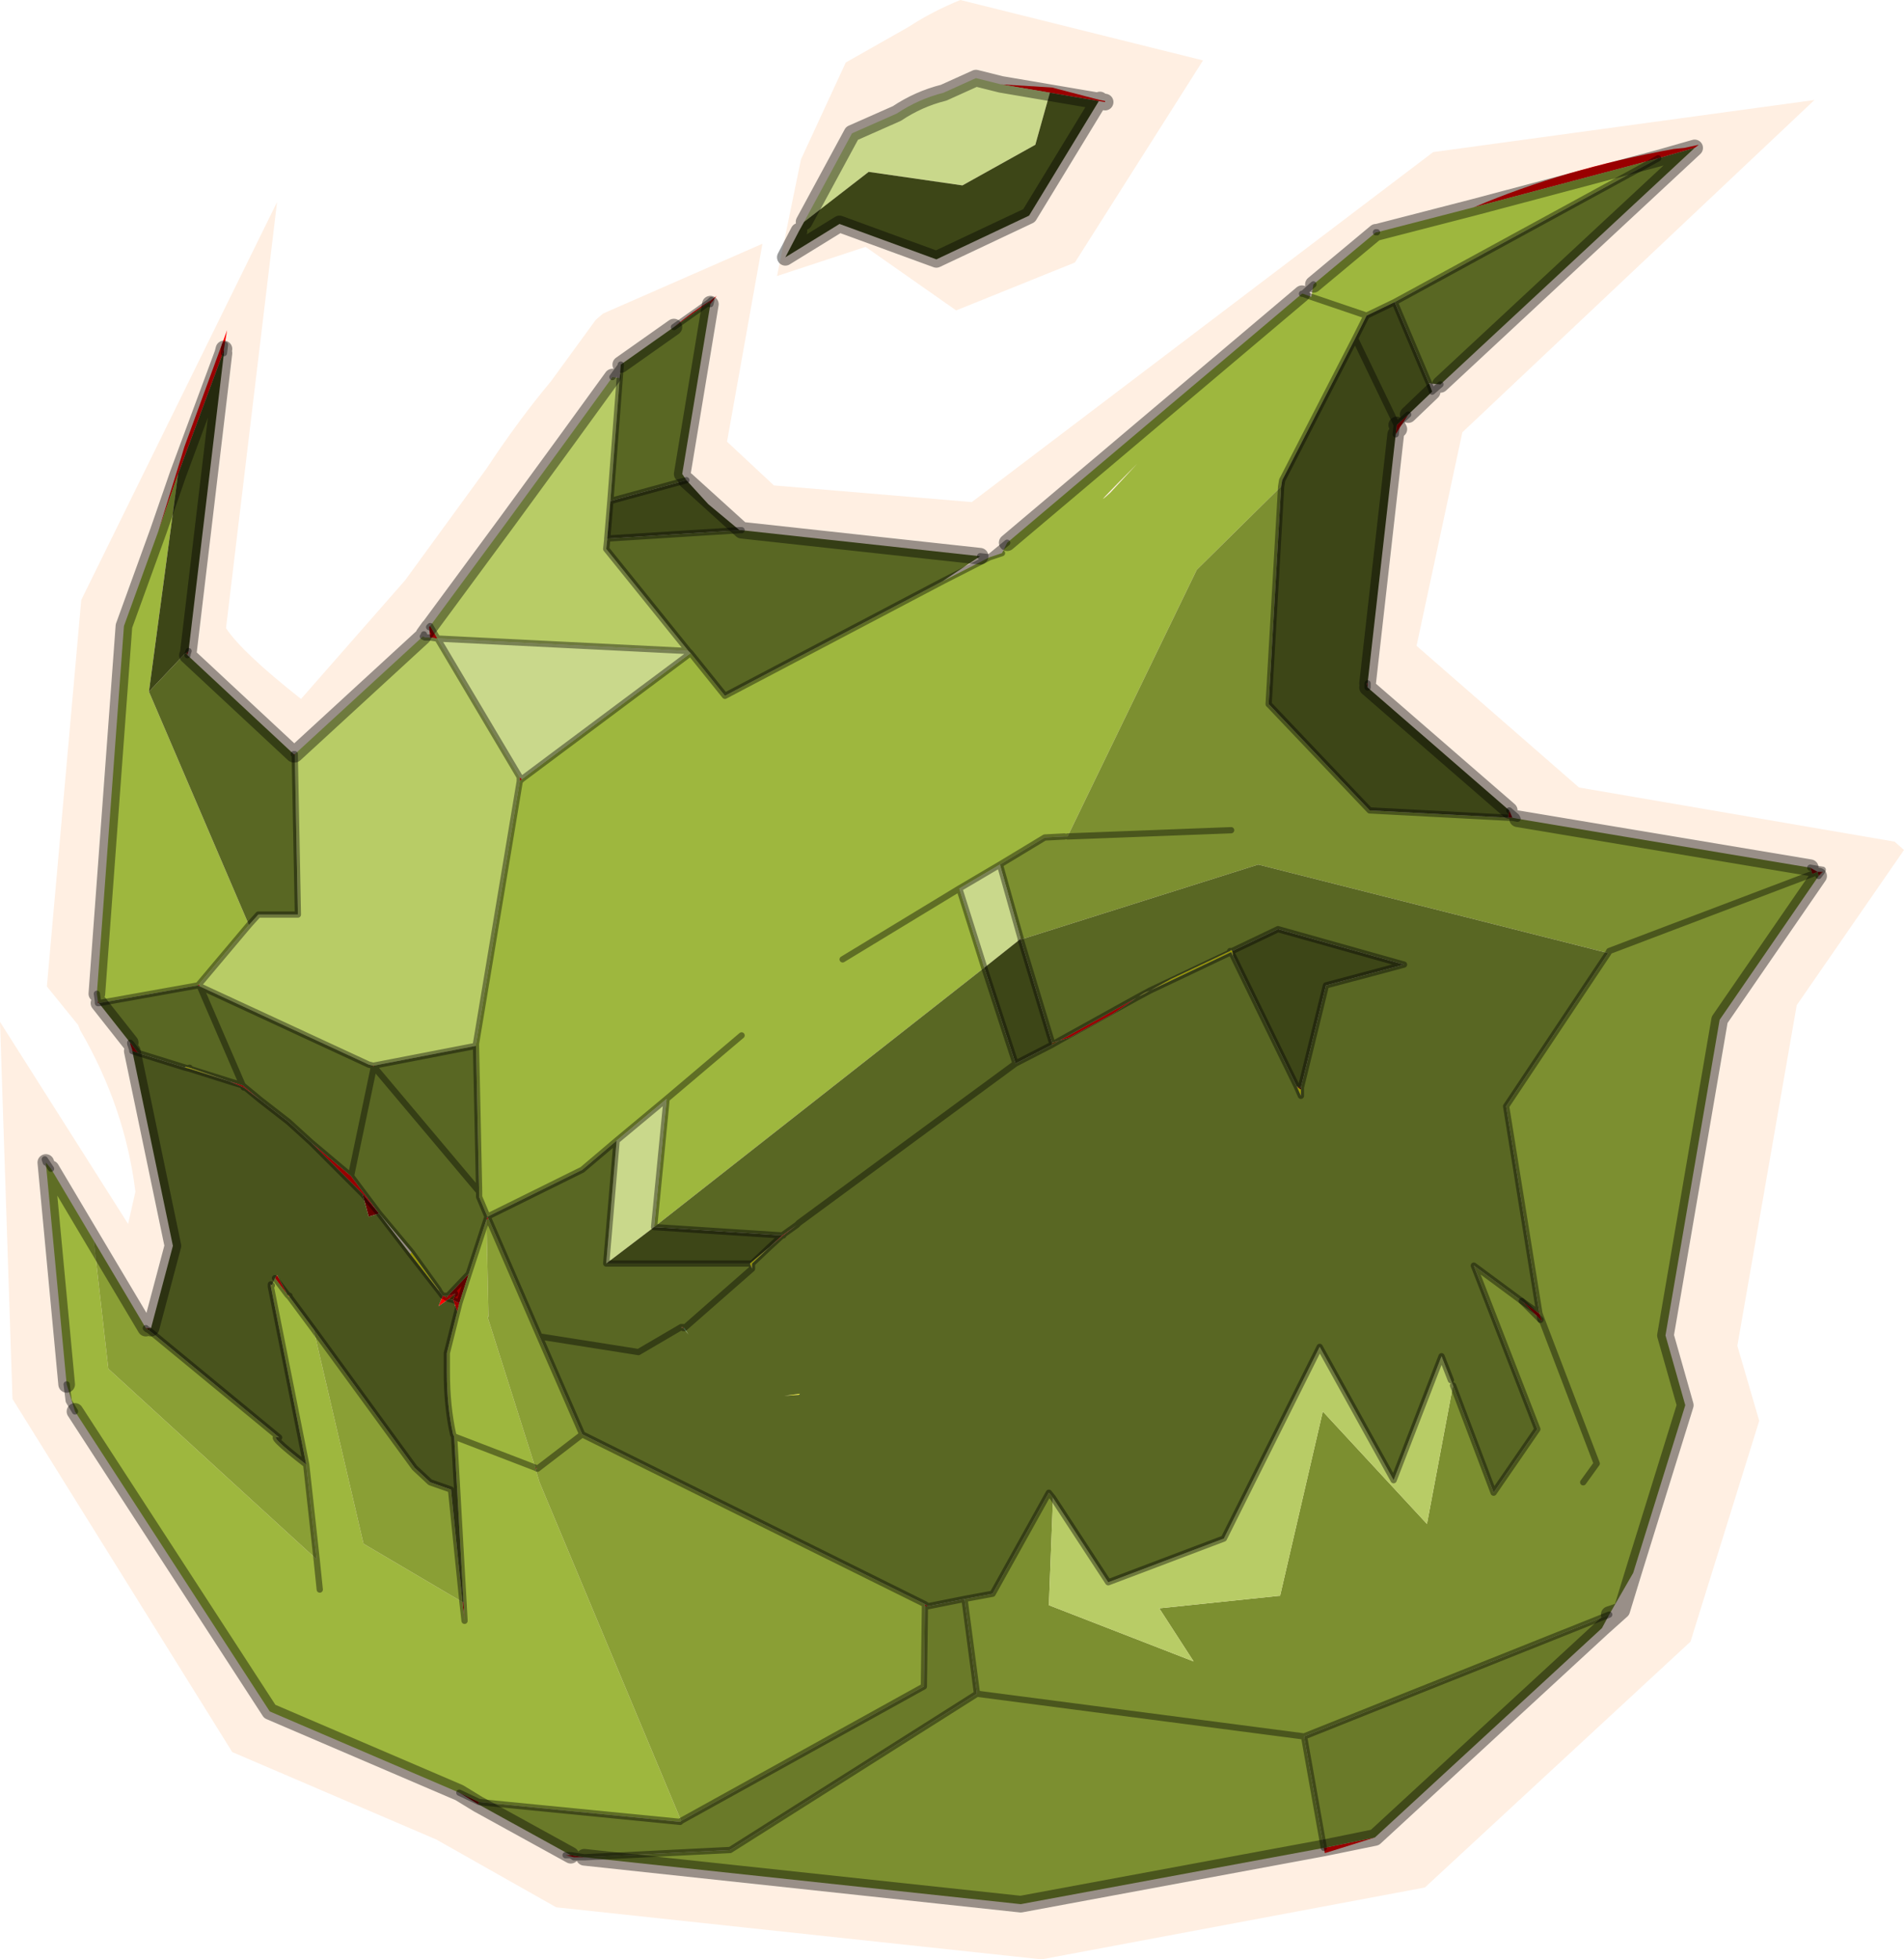 <?xml version="1.0" encoding="UTF-8" standalone="no"?>
<svg xmlns:xlink="http://www.w3.org/1999/xlink" height="94.05px" width="91.4px" xmlns="http://www.w3.org/2000/svg">
  <g transform="matrix(1.0, 0.0, 0.0, 1.0, -229.25, -153.45)">
    <path d="M231.5 200.8 L233.15 182.25 242.55 163.15 240.1 183.6 Q240.85 184.75 243.7 187.0 L248.7 181.3 252.6 175.95 Q254.15 173.6 255.7 171.75 L257.85 168.8 258.2 168.5 265.85 165.15 264.15 174.65 266.4 176.75 275.9 177.55 298.05 160.75 316.35 158.25 299.45 174.2 297.25 184.45 305.05 191.25 320.2 193.85 320.65 194.25 315.5 201.7 312.65 218.05 313.7 221.65 310.4 232.25 297.65 244.05 279.25 247.5 255.95 245.0 250.2 241.75 240.4 237.55 229.85 220.6 229.25 202.5 235.4 212.2 235.75 210.65 Q235.25 206.6 233.1 202.9 L233.0 202.65 231.5 200.8 M287.0 156.35 L280.85 166.05 275.15 168.35 270.8 165.3 266.55 166.7 267.7 161.1 269.85 156.45 272.85 154.75 Q274.0 154.0 275.35 153.45 L287.0 156.35" fill="#fedbc0" fill-opacity="0.451" fill-rule="evenodd" stroke="none"/>
    <path d="M243.35 189.65 L243.4 189.65 243.4 189.7 243.35 189.65 M249.85 183.55 L249.9 183.5 250.25 184.1 249.9 184.05 249.85 183.55 M261.6 169.15 Q262.5 168.4 263.4 167.85 L263.65 167.65 263.35 168.05 263.4 167.85 263.3 167.95 261.6 169.15 M291.75 167.55 L291.8 167.55 291.75 167.55 M300.0 163.4 Q304.35 161.55 309.6 160.6 L310.1 160.55 310.8 160.4 310.6 160.55 308.85 161.05 300.0 163.4 M296.85 173.35 L296.4 174.05 296.25 174.3 296.3 173.85 296.85 173.35 M316.7 195.3 L316.75 195.3 316.55 195.5 316.7 195.3 M295.25 241.65 L292.85 242.4 292.8 242.15 295.25 241.65 M257.3 242.6 L256.8 242.6 256.4 242.5 256.65 242.5 257.3 242.6 M236.25 217.2 L236.35 217.2 236.3 217.25 236.25 217.2 M235.6 203.9 L235.6 203.85 235.5 203.55 235.5 203.5 235.55 203.55 235.85 203.95 235.9 204.0 235.6 203.9 M234.0 201.6 L233.95 201.6 233.95 201.5 234.0 201.6 M236.85 178.95 L237.95 175.4 238.1 174.9 240.15 169.3 240.0 170.2 239.95 170.4 237.8 176.2 236.85 178.95 M279.65 157.9 L277.3 157.5 279.75 157.65 282.05 158.25 282.0 158.3 282.05 158.25 282.3 158.3 282.3 158.35 282.0 158.3 279.65 157.9 M296.4 174.05 L296.3 173.85 296.4 174.05 M303.15 216.5 L303.3 216.9 303.2 216.8 302.3 215.9 303.15 216.5 303.2 216.8 303.15 216.5 M266.8 212.75 L267.5 212.25 266.85 212.75 266.2 213.3 266.8 212.75 266.85 212.75 266.8 212.75 M280.1 203.4 L283.8 201.35 282.7 202.1 280.6 203.25 280.1 203.4 M252.65 211.85 L252.7 211.95 252.6 212.0 252.65 211.85 M261.95 217.15 L262.0 217.15 262.0 217.2 261.95 217.15 M262.05 217.15 L262.1 217.2 262.05 217.2 262.05 217.15 M254.95 223.9 L255.05 223.95 254.95 223.95 254.95 223.9 M256.8 242.6 L256.65 242.5 256.8 242.6 M254.2 190.95 L254.2 190.75 254.3 190.85 254.2 190.95 M238.8 200.7 L238.85 200.8 238.75 200.75 238.8 200.7 M247.15 204.6 L247.2 204.6 247.2 204.65 247.15 204.6 M240.9 205.55 L240.95 205.65 240.9 205.55 241.75 206.25 240.95 205.65 240.25 205.35 240.9 205.55 M243.4 189.65 L243.4 189.7 243.4 189.65 M244.2 208.3 L246.1 209.9 247.45 211.7 246.65 210.75 244.2 208.3 M250.55 215.65 L250.7 215.75 250.75 215.65 251.1 215.55 250.7 215.75 250.8 215.8 250.7 215.75 251.1 215.55 250.8 215.8 250.3 216.15 250.5 215.65 250.55 215.65 M243.05 215.6 L242.45 214.8 242.55 214.65 243.05 215.6 M242.3 215.15 L242.25 215.2 242.25 215.15 242.3 215.15 M251.0 215.85 L251.3 216.0 251.2 216.4 251.0 215.85" fill="#ff0000" fill-rule="evenodd" stroke="none"/>
    <path d="M279.75 203.6 L279.75 203.5 280.1 203.4 279.75 203.6 M250.75 215.65 L250.7 215.75 250.55 215.65 250.75 215.65" fill="#804d00" fill-rule="evenodd" stroke="none"/>
    <path d="M238.3 184.7 L238.25 184.85 238.2 184.8 238.3 184.7 M263.35 168.05 L263.3 167.95 263.4 167.85 263.35 168.05 M316.5 195.3 L316.55 195.3 316.7 195.3 316.55 195.5 316.5 195.3 316.25 195.4 316.15 195.1 316.5 195.3 M262.0 217.15 L262.1 217.2 262.05 217.15 262.0 217.15 M251.5 230.35 L251.55 231.25 251.45 230.35 251.5 230.35 M243.05 215.6 L243.15 215.65 243.15 215.7 243.05 215.6" fill="#cc0000" fill-rule="evenodd" stroke="none"/>
    <path d="M238.25 184.85 L238.25 184.9 238.15 184.8 238.2 184.8 238.25 184.85" fill="#ae6800" fill-rule="evenodd" stroke="none"/>
    <path d="M240.0 170.2 L240.0 170.4 239.95 170.4 240.0 170.2 M278.25 198.55 L278.2 198.55 278.25 198.5 278.25 198.55 M251.1 215.55 L250.75 215.65 251.75 214.6 251.3 216.0 251.0 215.85 251.1 215.55" fill="#9f0000" fill-rule="evenodd" stroke="none"/>
    <path d="M294.9 186.25 L294.9 186.45 294.85 186.25 294.9 186.25 M301.65 192.7 L301.7 192.35 301.85 192.7 301.65 192.7" fill="#b70000" fill-rule="evenodd" stroke="none"/>
    <path d="M288.4 199.1 L288.35 199.15 288.3 199.1 288.35 199.15 288.4 199.1 288.45 199.35 288.35 199.15 284.45 201.0 285.45 200.45 288.3 199.1 288.35 199.05 288.4 199.1 M291.7 205.75 L291.7 206.05 291.5 205.6 291.7 205.75 M283.8 201.35 L283.9 201.3 Q284.15 201.1 284.45 201.0 L283.8 201.35 M265.35 214.35 L265.25 214.1 266.2 213.3 265.35 214.1 265.35 214.35 M265.35 214.1 L265.25 214.1 265.35 214.1 M267.6 220.4 L266.9 220.45 267.65 220.35 267.6 220.4 M262.0 217.15 L262.05 217.15 261.9 217.3 262.0 217.2 262.0 217.15 M238.35 204.7 L238.35 204.75 238.35 204.7 240.25 205.35 238.35 204.75 238.15 204.7 238.15 204.65 238.35 204.7 M243.15 215.7 L243.1 215.7 243.05 215.6 243.15 215.7 M250.35 215.45 L248.95 213.65 249.0 213.55 250.3 215.35 250.35 215.45 M242.3 215.15 L242.25 215.15 242.25 215.1 242.3 215.15" fill="#ffff00" fill-rule="evenodd" stroke="none"/>
    <path d="M291.7 205.65 L291.7 205.75 291.5 205.6 291.7 205.65 M247.45 211.7 L246.95 211.85 246.65 210.75 247.45 211.7" fill="#660000" fill-rule="evenodd" stroke="none"/>
    <path d="M262.1 217.2 L262.3 217.5 262.05 217.2 262.1 217.2" fill="#3eb571" fill-rule="evenodd" stroke="none"/>
    <path d="M236.35 217.2 L236.5 217.2 236.4 217.3 236.3 217.25 236.35 217.2 M251.1 215.55 L251.0 215.85 250.8 215.8 251.1 215.55" fill="#643c00" fill-rule="evenodd" stroke="none"/>
    <path d="M252.2 240.05 L251.3 239.5 252.25 239.95 252.2 240.05 M273.8 230.55 L273.65 230.55 273.65 230.45 273.8 230.55" fill="#b30000" fill-rule="evenodd" stroke="none"/>
    <path d="M252.7 211.95 L252.6 212.0 252.7 211.95" fill="#df0000" fill-rule="evenodd" stroke="none"/>
    <path d="M277.6 179.5 L291.75 167.55 291.8 167.55 292.2 167.7 294.85 168.6 292.2 167.7 292.3 167.1 295.3 164.6 295.35 164.6 300.0 163.4 308.85 161.05 296.2 167.95 294.85 168.6 294.3 169.7 290.8 176.5 290.75 176.8 286.7 180.8 280.5 193.6 280.35 193.6 279.4 193.65 277.25 194.95 275.3 196.1 276.5 199.9 260.65 212.35 261.25 206.2 258.85 208.2 257.2 209.6 252.65 211.85 252.25 210.9 252.25 210.65 252.1 203.65 252.1 203.55 254.2 190.95 254.3 190.85 262.4 184.8 264.05 186.85 274.5 181.35 276.75 180.2 277.35 180.0 277.6 179.5 M251.3 239.5 L242.2 235.6 232.85 221.2 232.45 219.9 231.45 209.25 231.7 209.55 233.75 213.0 234.45 219.15 244.45 228.3 243.95 223.75 242.25 215.2 242.3 215.15 242.45 214.8 243.05 215.6 243.1 215.7 243.15 215.7 244.3 217.25 246.7 227.55 251.45 230.35 251.55 231.25 251.5 230.35 251.05 222.4 254.95 223.9 251.05 222.4 251.0 222.3 Q250.7 220.95 250.7 219.3 L250.7 218.4 251.2 216.4 251.3 216.0 251.75 214.6 252.6 212.0 252.7 216.65 252.65 216.65 254.95 223.9 254.95 223.95 255.15 224.6 261.95 240.85 261.9 240.9 252.25 239.95 251.3 239.5 M233.95 201.5 L233.9 201.15 235.2 183.5 236.85 178.95 237.8 176.2 236.4 186.65 241.2 197.85 238.8 200.7 238.75 200.75 234.0 201.6 233.95 201.5 M283.85 175.7 Q281.45 178.1 282.55 177.1 L283.85 175.7 M264.85 203.15 L261.25 206.2 264.85 203.15 M275.3 196.1 L269.7 199.5 275.3 196.1 M244.6 229.75 L244.45 228.3 244.6 229.75" fill="#9eb73e" fill-rule="evenodd" stroke="none"/>
    <path d="M233.75 213.0 L236.25 217.2 236.3 217.25 236.4 217.3 242.65 222.45 Q242.0 222.25 243.95 223.75 L244.45 228.3 234.45 219.15 233.75 213.0 M252.7 211.95 L255.15 217.6 257.2 222.3 255.05 223.95 257.2 222.3 273.65 230.45 273.65 230.55 273.6 234.4 261.95 240.85 255.15 224.6 254.95 223.95 255.05 223.95 254.95 223.9 252.65 216.65 252.7 216.65 252.6 212.0 252.7 211.95 M251.45 230.35 L246.7 227.55 244.3 217.25 249.15 223.9 249.9 224.6 250.9 224.95 251.45 230.35" fill="#8a9f35" fill-rule="evenodd" stroke="none"/>
    <path d="M302.1 192.75 L316.15 195.1 316.25 195.4 316.5 195.3 316.55 195.5 311.8 202.4 309.2 217.55 310.15 220.9 307.65 228.95 306.5 230.95 291.85 236.8 276.15 234.75 291.85 236.8 292.8 242.15 278.25 244.85 257.3 242.6 264.3 242.25 276.15 234.75 275.55 230.2 276.9 229.95 279.6 225.1 279.8 225.35 279.6 230.5 286.55 233.2 284.9 230.65 290.65 230.05 290.7 230.05 292.75 221.2 297.75 226.6 299.0 219.95 300.95 225.1 303.05 222.05 300.0 214.2 302.3 215.9 303.2 216.8 303.3 216.9 303.15 216.5 301.55 206.55 306.45 199.2 306.5 199.1 316.25 195.4 306.5 199.1 306.45 199.2 289.65 194.95 278.25 198.55 278.25 198.5 277.25 194.95 279.4 193.65 280.35 193.6 280.5 193.6 286.7 180.8 290.75 176.8 290.15 187.25 290.2 187.3 295.0 192.35 301.65 192.7 301.85 192.7 302.1 192.75 M288.35 193.3 L280.5 193.6 288.35 193.3 M305.25 224.6 L305.9 223.7 303.3 216.9 305.9 223.7 305.25 224.6" fill="#7c8f30" fill-rule="evenodd" stroke="none"/>
    <path d="M243.4 189.65 L249.55 184.0 249.65 184.05 249.9 184.05 250.25 184.1 249.9 183.5 253.55 178.55 256.4 174.65 258.65 171.55 259.0 171.6 258.55 177.5 258.4 179.3 258.4 179.35 258.35 179.8 262.3 184.7 250.25 184.1 254.2 190.75 254.2 190.95 252.1 203.55 252.1 203.65 247.2 204.6 247.15 204.6 246.95 204.55 238.85 200.8 238.8 200.7 241.2 197.85 241.65 197.35 243.55 197.35 243.4 189.7 243.4 189.65 M299.0 219.95 L297.75 226.6 292.75 221.2 290.7 230.05 290.65 230.05 284.9 230.65 286.55 233.2 279.6 230.5 279.8 225.35 282.45 229.4 288.0 227.3 292.6 218.1 296.15 224.5 298.45 218.55 298.9 219.7 299.0 219.95" fill="#b8cc66" fill-rule="evenodd" stroke="none"/>
    <path d="M277.3 157.5 L279.65 157.9 278.95 160.4 275.45 162.35 270.95 161.7 267.85 164.1 270.15 159.85 272.3 158.9 Q273.35 158.2 274.55 157.9 L276.1 157.2 277.3 157.5 M262.3 184.7 L262.4 184.8 254.3 190.85 254.2 190.75 250.25 184.1 262.3 184.7 M278.25 198.5 L278.2 198.55 276.5 199.9 275.3 196.1 277.25 194.95 278.25 198.5 M258.85 208.2 L261.25 206.2 260.65 212.35 258.35 214.1 258.85 208.2" fill="#c9d88b" fill-rule="evenodd" stroke="none"/>
    <path d="M306.15 231.6 L295.25 241.65 292.8 242.15 291.85 236.8 306.5 230.95 306.15 231.6 M256.65 242.5 L252.2 240.05 252.25 239.95 261.9 240.9 261.95 240.85 273.6 234.4 273.65 230.55 273.8 230.55 275.55 230.2 276.15 234.75 264.3 242.25 257.3 242.6 256.65 242.5" fill="#6a7a29" fill-rule="evenodd" stroke="none"/>
    <path d="M238.25 184.9 L243.35 189.65 243.4 189.7 243.55 197.35 241.65 197.35 241.2 197.85 236.4 186.65 238.15 184.8 238.25 184.9 M259.05 170.95 L261.6 169.15 263.3 167.95 263.35 168.05 262.0 176.2 262.2 176.5 258.55 177.5 259.0 171.6 259.05 170.95 M264.85 178.9 L276.3 180.15 274.5 181.35 264.05 186.85 262.4 184.8 262.3 184.7 258.35 179.8 258.4 179.35 258.4 179.3 264.75 178.9 264.85 178.9 M310.6 160.55 L298.4 171.9 297.85 171.85 296.2 167.95 308.85 161.05 310.6 160.55 M235.5 203.5 L234.0 201.6 238.75 200.75 238.85 200.8 246.95 204.55 247.15 204.6 247.2 204.65 247.2 204.6 252.1 203.65 252.25 210.65 252.25 210.9 252.65 211.85 257.2 209.6 258.85 208.2 258.35 214.1 265.25 214.1 265.35 214.35 262.1 217.2 265.35 214.35 265.35 214.1 266.2 213.3 266.85 212.75 267.5 212.25 266.8 212.75 260.65 212.35 276.5 199.9 278.0 204.5 279.75 203.6 280.1 203.4 279.75 203.5 278.25 198.55 289.65 194.95 306.45 199.2 301.55 206.55 303.15 216.5 302.3 215.9 300.0 214.2 303.05 222.05 300.95 225.1 299.0 219.95 298.9 219.7 298.45 218.55 296.15 224.5 292.6 218.1 288.0 227.3 282.45 229.4 279.8 225.35 279.6 225.1 276.9 229.95 275.55 230.2 273.8 230.55 273.65 230.45 257.2 222.3 255.15 217.6 252.7 211.95 252.65 211.85 252.6 212.0 251.75 214.6 250.75 215.65 250.55 215.65 250.5 215.65 250.35 215.45 250.3 215.35 249.0 213.55 247.45 211.7 246.1 209.9 244.2 208.3 243.1 207.3 241.75 206.25 240.9 205.55 240.25 205.35 238.35 204.7 238.15 204.65 238.15 204.7 235.9 204.0 235.85 203.95 235.55 203.55 235.5 203.5 M288.4 199.1 L288.35 199.05 288.3 199.1 285.45 200.45 284.45 201.0 288.35 199.15 288.45 199.35 291.5 205.6 291.7 206.05 291.7 205.75 291.7 205.65 292.9 200.75 296.65 199.75 290.6 198.05 288.4 199.1 M278.0 204.5 L273.85 207.55 267.6 212.15 267.5 212.25 267.6 212.15 273.85 207.55 278.0 204.5 M283.8 201.35 L280.1 203.4 280.6 203.25 282.7 202.1 283.8 201.35 284.45 201.0 Q284.15 201.1 283.9 201.3 L283.8 201.35 M261.95 217.15 L259.9 218.35 255.15 217.6 259.9 218.35 261.95 217.15 262.0 217.2 261.9 217.3 262.05 217.15 262.05 217.2 262.3 217.5 262.1 217.2 262.0 217.15 261.95 217.15 M267.6 220.4 L267.65 220.35 266.9 220.45 267.6 220.4 M238.85 200.8 L240.9 205.55 238.85 200.8 M247.2 204.65 L246.1 209.9 247.2 204.65 252.25 210.65 247.2 204.65" fill="#596723" fill-rule="evenodd" stroke="none"/>
    <path d="M236.5 217.2 L237.55 213.25 235.6 203.9 235.9 204.0 238.15 204.7 238.35 204.75 240.25 205.35 240.95 205.65 241.75 206.25 243.1 207.3 244.2 208.3 246.65 210.75 246.95 211.85 247.45 211.7 248.95 213.65 250.35 215.45 250.5 215.65 250.3 216.15 250.8 215.8 251.0 215.85 251.2 216.4 250.7 218.4 250.7 219.3 Q250.7 220.95 251.0 222.3 L251.05 222.4 251.5 230.35 251.45 230.35 250.9 224.95 249.9 224.6 249.15 223.9 244.3 217.25 243.15 215.7 243.15 215.65 243.05 215.6 242.55 214.65 242.45 214.8 242.3 215.15 242.25 215.1 242.25 215.15 242.25 215.2 243.95 223.75 Q242.0 222.25 242.65 222.45 L236.4 217.3 236.5 217.2" fill="#49541d" fill-rule="evenodd" stroke="none"/>
    <path d="M240.0 170.4 L238.3 184.7 238.2 184.8 238.15 184.8 236.4 186.65 237.8 176.2 239.95 170.4 240.0 170.4 M298.0 172.25 L296.85 173.35 296.3 173.85 296.25 174.3 294.9 186.25 294.85 186.25 294.9 186.45 301.7 192.35 301.65 192.7 295.0 192.35 290.2 187.3 290.15 187.25 290.75 176.8 290.8 176.5 294.3 169.7 294.85 168.6 296.2 167.95 297.85 171.85 298.0 172.25 M267.85 164.1 L270.95 161.7 275.45 162.35 278.95 160.4 279.65 157.9 282.0 158.3 278.65 163.8 274.2 165.9 269.55 164.2 266.95 165.8 267.6 164.55 267.85 164.1 M262.2 176.5 L263.25 177.65 264.75 178.9 258.4 179.3 258.55 177.5 262.2 176.5 M294.3 169.7 L296.3 173.85 294.3 169.7 M288.45 199.35 L288.4 199.1 290.6 198.05 296.65 199.75 292.9 200.75 291.7 205.65 291.5 205.6 288.45 199.35 M278.2 198.55 L278.25 198.55 279.75 203.5 279.75 203.6 278.0 204.5 276.5 199.9 278.2 198.55 M260.65 212.35 L266.8 212.75 266.2 213.3 265.25 214.1 258.35 214.1 260.65 212.35" fill="#3d4617" fill-rule="evenodd" stroke="none"/>
    <path d="M240.0 170.4 L238.3 184.7 M238.25 184.9 L243.35 189.65 M243.4 189.65 L249.55 184.0 M249.6 183.9 L249.85 183.55 M249.9 183.5 L253.55 178.55 256.4 174.65 258.65 171.55 M259.05 170.95 L261.6 169.15 M263.35 168.05 L262.0 176.2 M262.2 176.5 L264.85 178.9 276.3 180.15 M277.6 179.5 L291.75 167.55 M292.3 167.1 L295.3 164.6 M295.35 164.6 L300.0 163.4 308.85 161.05 310.6 160.55 298.4 171.9 M298.0 172.25 L296.85 173.35 M296.25 174.3 L294.9 186.25 M294.9 186.45 L301.7 192.35 M302.1 192.75 L316.15 195.1 M316.55 195.5 L311.8 202.4 309.2 217.55 310.15 220.9 307.65 228.95 307.1 230.75 306.15 231.6 295.25 241.65 292.8 242.15 278.25 244.85 257.3 242.6 M256.65 242.5 L252.2 240.05 251.3 239.5 242.2 235.6 232.85 221.2 M232.45 219.9 L231.45 209.25 M231.7 209.55 L233.75 213.0 236.25 217.2 M236.5 217.2 L237.55 213.25 235.6 203.9 M235.5 203.5 L234.0 201.6 M233.9 201.15 L235.2 183.5 236.85 178.95 237.8 176.2 239.95 170.4 240.0 170.2 M279.65 157.9 L277.3 157.5 276.1 157.2 274.55 157.9 Q273.35 158.2 272.3 158.9 L270.15 159.85 267.85 164.1 M279.65 157.9 L282.0 158.3 282.05 158.25 M282.3 158.35 L282.0 158.3 278.65 163.8 274.2 165.9 269.55 164.2 266.95 165.8 267.6 164.55 M296.3 173.85 L296.4 174.05 M306.5 230.95 L307.1 230.75" fill="none" stroke="#000000" stroke-linecap="round" stroke-linejoin="round" stroke-opacity="0.4" stroke-width="0.8"/>
    <path d="M240.0 170.2 L240.05 170.0 240.0 170.4 M238.3 184.7 L238.25 184.85 238.25 184.9 M249.55 184.0 L249.6 183.95 249.6 183.9 249.65 184.05 249.55 184.0 M249.85 183.55 L249.9 183.5 250.25 184.1 262.3 184.7 262.4 184.8 264.05 186.85 274.5 181.35 276.75 180.2 277.6 179.5 M258.65 171.55 L259.05 171.0 259.05 170.95 259.0 171.6 258.55 177.5 258.4 179.3 264.75 178.9 264.85 178.9 M276.3 180.15 L276.75 180.2 277.35 180.0 M291.75 167.55 L291.8 167.55 292.3 167.1 M295.3 164.6 L295.35 164.6 M298.4 171.9 L298.0 172.25 297.85 171.85 296.2 167.95 308.85 161.05 M294.9 186.25 L294.9 186.45 M301.7 192.35 L302.05 192.65 302.1 192.75 301.85 192.7 301.65 192.7 295.0 192.35 290.2 187.3 290.15 187.25 290.75 176.8 290.8 176.5 294.3 169.7 294.85 168.6 292.2 167.7 291.8 167.55 M316.15 195.1 L316.75 195.2 316.7 195.3 316.55 195.5 M257.3 242.6 L256.8 242.6 256.65 242.5 256.4 242.5 M232.85 221.2 L232.55 220.7 232.45 219.9 M231.45 209.25 L231.4 209.1 231.7 209.55 M235.6 203.9 L235.6 203.85 235.5 203.55 235.5 203.5 235.55 203.55 235.85 203.95 235.9 204.0 235.6 203.9 M234.0 201.6 L233.95 201.6 233.95 201.5 233.9 201.15 M249.9 184.05 L249.65 184.05 249.6 183.95 M249.9 184.05 L250.25 184.1 254.2 190.75 254.2 190.95 254.3 190.85 262.4 184.8 M263.35 168.05 L263.4 167.85 263.3 167.95 261.6 169.15 M258.4 179.3 L258.4 179.35 258.35 179.8 262.3 184.7 M258.55 177.5 L262.2 176.5 M280.5 193.6 L288.35 193.3 M296.25 174.3 L296.3 173.85 294.3 169.7 M296.85 173.35 L296.3 173.85 M294.85 168.6 L296.2 167.95 M316.75 195.2 L316.5 195.3 316.25 195.4 306.5 199.1 306.45 199.2 301.55 206.55 303.15 216.5 303.3 216.9 305.9 223.7 305.25 224.6 M303.2 216.8 L303.15 216.5 302.3 215.9 300.0 214.2 303.05 222.05 300.95 225.1 299.0 219.95 M279.8 225.35 L279.6 225.1 276.9 229.95 275.55 230.2 276.15 234.75 291.85 236.8 306.5 230.95 M303.2 216.8 L303.3 216.9 M279.8 225.35 L282.45 229.4 288.0 227.3 292.6 218.1 296.15 224.5 298.45 218.55 298.9 219.7 M288.3 199.1 L288.35 199.15 288.4 199.1 290.6 198.05 296.65 199.75 292.9 200.75 291.7 205.65 291.7 205.75 291.7 206.05 291.5 205.6 288.45 199.35 288.35 199.15 284.45 201.0 283.8 201.35 280.1 203.4 279.75 203.6 279.75 203.5 278.25 198.55 278.25 198.5 277.25 194.95 275.3 196.1 276.5 199.9 278.0 204.5 279.75 203.6 M277.25 194.95 L279.4 193.65 280.35 193.6 M260.65 212.35 L266.8 212.75 267.5 212.25 267.6 212.15 273.85 207.55 278.0 204.5 M258.85 208.2 L261.25 206.2 264.85 203.15 M258.85 208.2 L257.2 209.6 252.65 211.85 252.7 211.95 255.15 217.6 259.9 218.35 261.95 217.15 262.0 217.15 262.05 217.15 262.05 217.2 262.1 217.2 265.35 214.35 265.35 214.1 266.2 213.3 266.8 212.75 266.85 212.75 M265.25 214.1 L258.35 214.1 258.85 208.2 M265.25 214.1 L265.35 214.1 M255.05 223.95 L254.95 223.9 251.05 222.4 251.5 230.35 251.55 231.25 251.45 230.35 250.9 224.95 249.9 224.6 249.15 223.9 244.3 217.25 243.15 215.7 243.05 215.6 242.45 214.8 M255.05 223.95 L257.2 222.3 255.15 217.6 M273.65 230.55 L273.6 234.4 261.95 240.85 M261.9 240.9 L252.25 239.95 251.3 239.5 M273.8 230.55 L273.65 230.45 273.65 230.55 M257.2 222.3 L273.65 230.45 M261.25 206.2 L260.65 212.35 M269.7 199.5 L275.3 196.1 M273.8 230.55 L275.55 230.2 M276.15 234.75 L264.3 242.25 257.3 242.6 256.65 242.5 M291.85 236.8 L292.8 242.15 M243.4 189.7 L243.55 197.35 241.65 197.35 241.2 197.85 238.8 200.7 238.85 200.8 246.95 204.55 247.15 204.6 247.2 204.6 252.1 203.65 252.1 203.55 254.2 190.95 M243.4 189.65 L243.4 189.7 243.35 189.65 M243.4 189.7 L243.4 189.65 M240.95 205.65 L240.9 205.55 240.25 205.35 238.35 204.75 238.35 204.7 M241.75 206.25 L240.9 205.55 238.85 200.8 238.75 200.75 234.0 201.6 233.95 201.5 M238.75 200.75 L238.8 200.7 M238.15 204.7 L238.35 204.75 M238.15 204.7 L235.9 204.0 M241.75 206.25 L243.1 207.3 244.2 208.3 246.1 209.9 247.2 204.65 247.15 204.6 M247.2 204.65 L247.2 204.6 M247.45 211.7 L246.65 210.75 244.2 208.3 M247.45 211.7 L246.1 209.9 M252.65 211.85 L252.6 212.0 251.75 214.6 250.75 215.65 250.55 215.65 250.5 215.65 250.35 215.45 248.95 213.65 247.45 211.7 249.0 213.55 250.3 215.35 250.35 215.45 M252.1 203.65 L252.25 210.65 252.25 210.9 252.65 211.85 M252.25 210.65 L247.2 204.65 M250.55 215.65 L250.7 215.75 250.75 215.65 251.1 215.55 250.7 215.75 250.8 215.8 251.0 215.85 251.3 216.0 251.75 214.6 M242.25 215.2 L243.95 223.75 244.45 228.3 244.6 229.75 M251.2 216.4 L251.3 216.0 M249.0 213.55 L248.95 213.65 M251.2 216.4 L250.7 218.4 250.7 219.3 Q250.7 220.95 251.0 222.3 L251.05 222.4 M242.3 215.15 L242.25 215.1 242.25 215.15 242.25 215.2 M243.05 215.6 L243.15 215.65 M236.3 217.25 L236.4 217.3 242.65 222.45 Q242.0 222.25 243.95 223.75 M236.3 217.25 L236.25 217.2" fill="none" stroke="#000000" stroke-linecap="round" stroke-linejoin="round" stroke-opacity="0.4" stroke-width="0.3"/>
    <path d="M302.3 215.9 L303.2 216.8" fill="none" stroke="#000000" stroke-linecap="round" stroke-linejoin="round" stroke-opacity="0.4" stroke-width="0.3"/>
  </g>
</svg>
